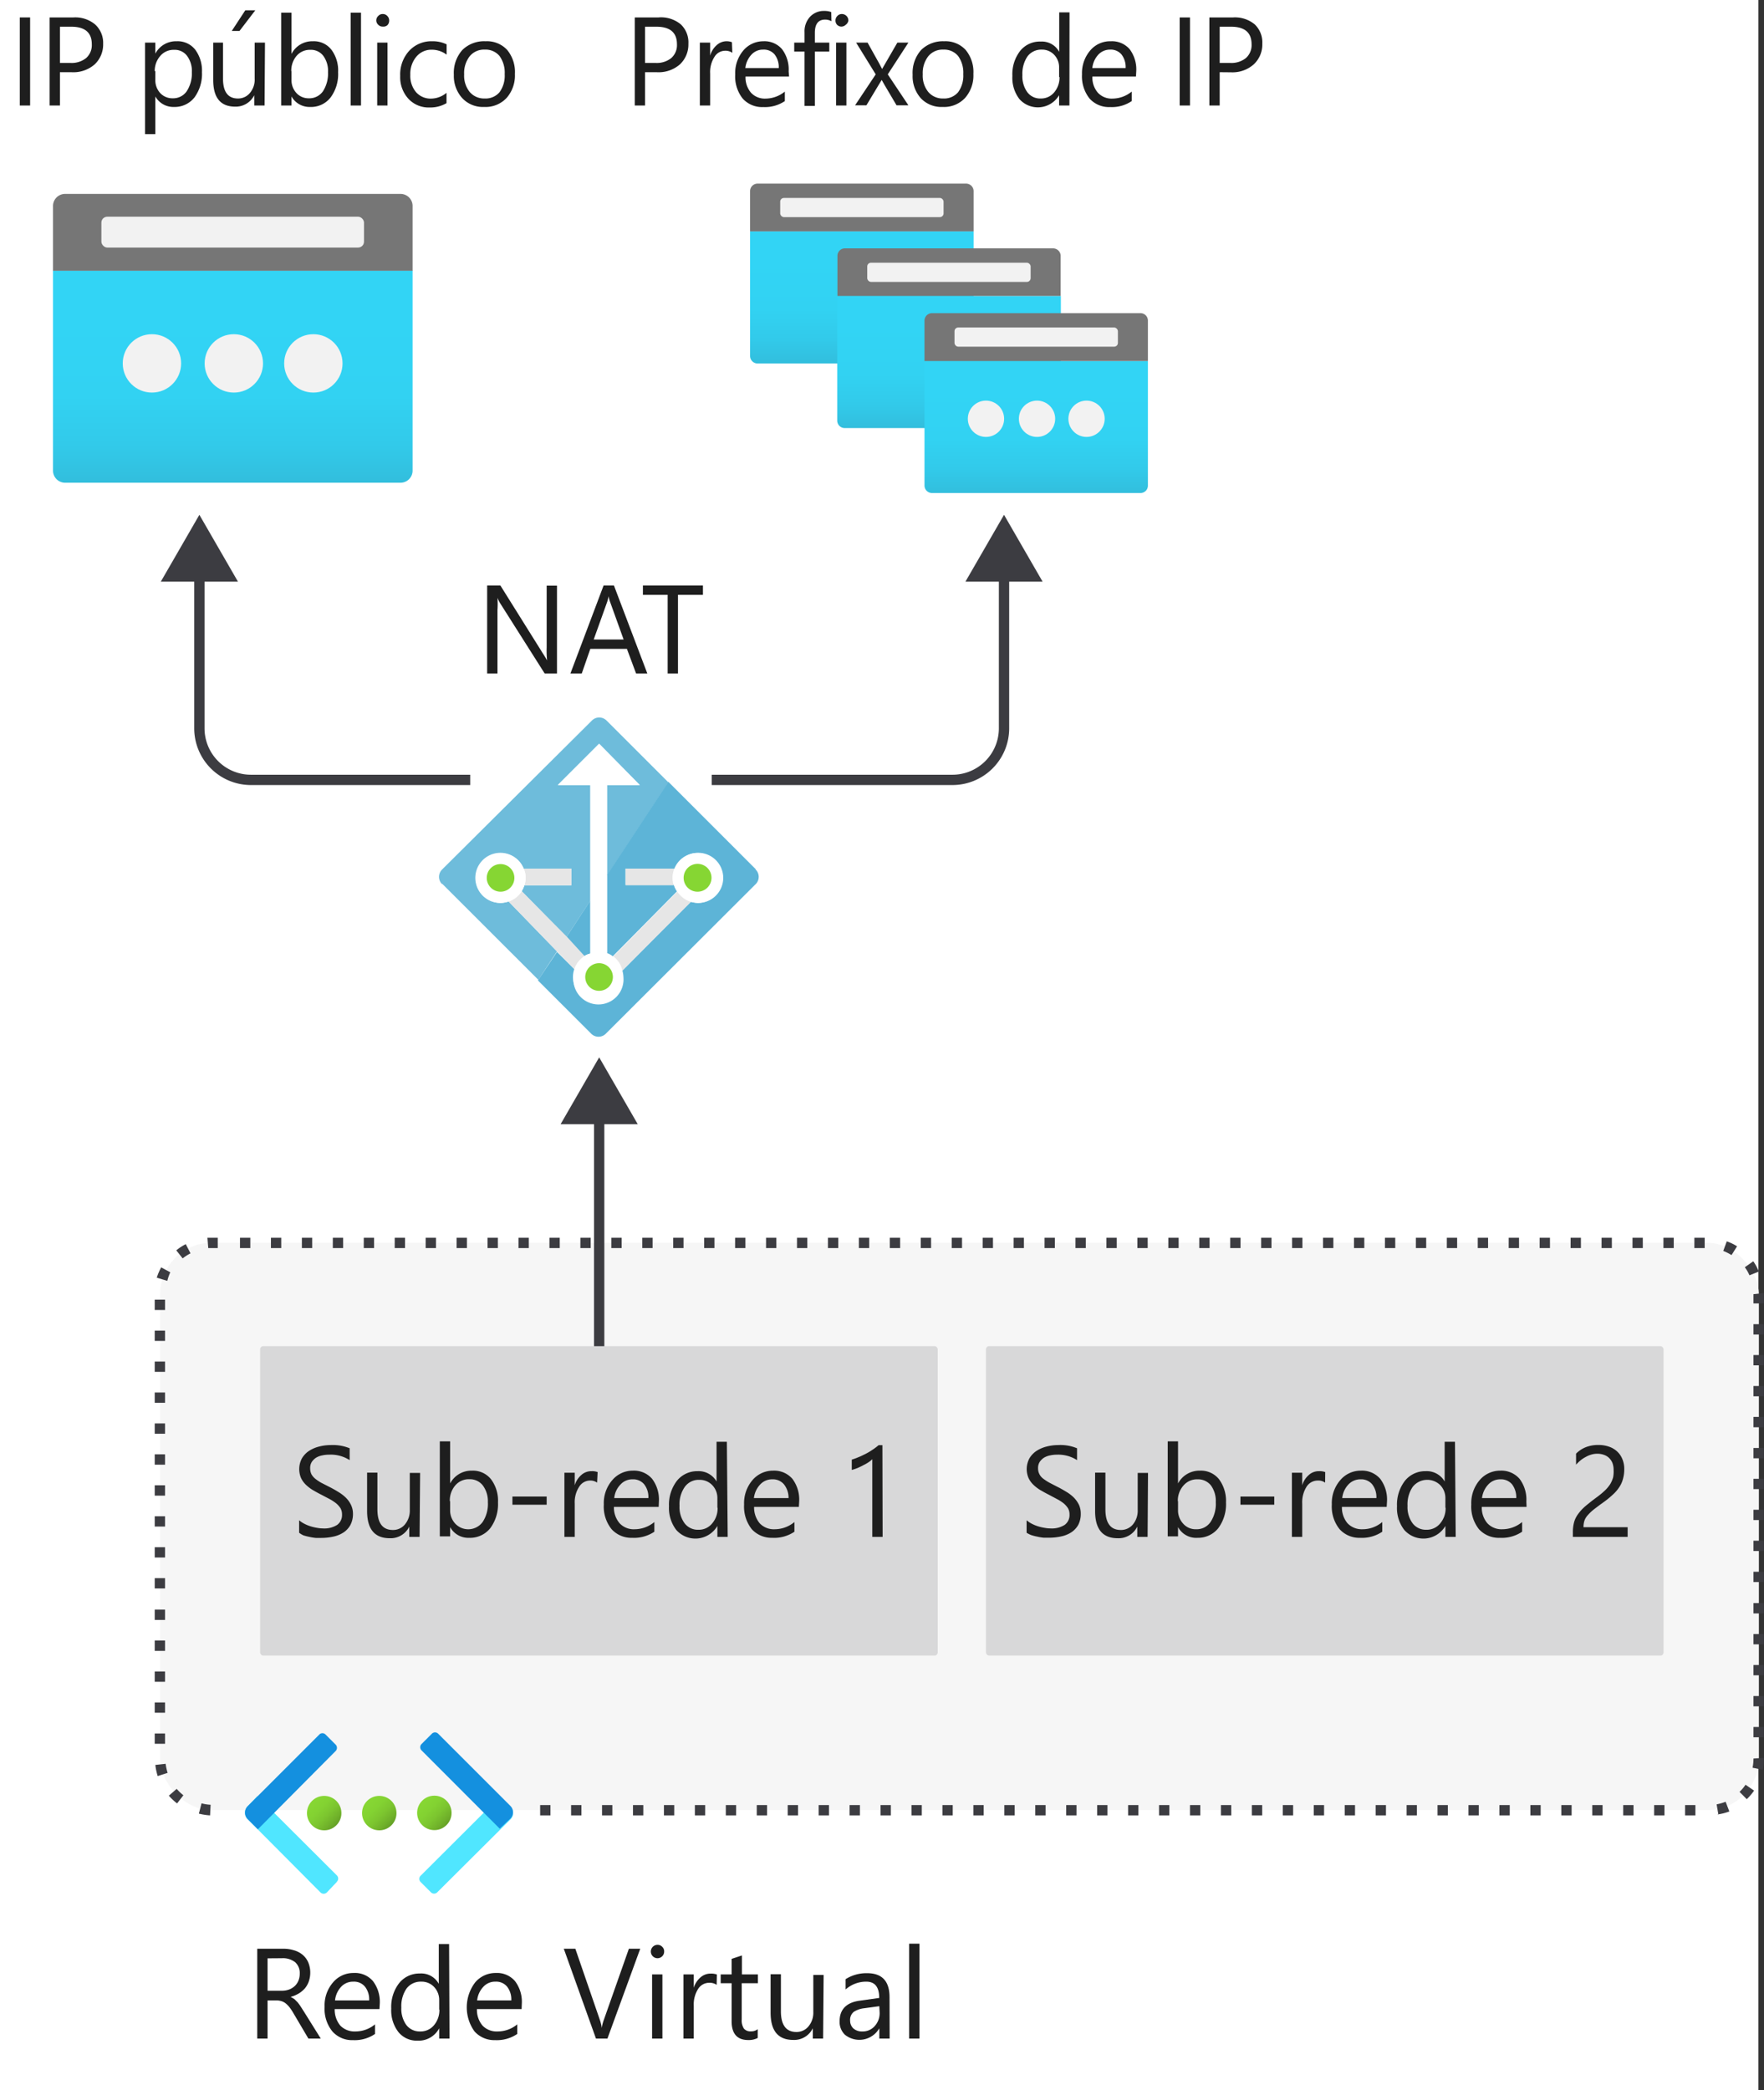 <svg xmlns="http://www.w3.org/2000/svg" xmlns:xlink="http://www.w3.org/1999/xlink" viewBox="0 0 171.02 202.65"><rect x="0" y="0" width="171.02" height="202.65" fill="#333333" stroke="none"/><defs><style>.cls-1{fill:#fff;}.cls-2,.cls-3,.cls-4{fill:#3c3c41;}.cls-2{opacity:0.05;}.cls-2,.cls-4{isolation:isolate;}.cls-4{opacity:0.2;}.cls-5{fill:url(#Degradado_sin_nombre);}.cls-6{fill:#767676;}.cls-7{fill:#f2f2f2;}.cls-8{fill:url(#Degradado_sin_nombre_2);}.cls-9{fill:url(#Degradado_sin_nombre_3);}.cls-10{fill:url(#Degradado_sin_nombre_4);}.cls-11{fill:none;stroke:#3c3c41;stroke-miterlimit:10;}.cls-12{fill:url(#Degradado_sin_nombre_5);}.cls-13{fill:url(#Degradado_sin_nombre_6);}.cls-14{fill:url(#Degradado_sin_nombre_7);}.cls-15{fill:#50e6ff;}.cls-16{fill:#1490df;}.cls-17{fill:#6ebcdb;}.cls-18{fill:#5db4d7;}.cls-19{fill:#e6e6e6;}.cls-20{fill:#86d633;}.cls-21{fill:#1e1e1e;}</style><linearGradient id="Degradado_sin_nombre" x1="83.55" y1="-2014.2" x2="83.55" y2="-2001.41" gradientTransform="matrix(1, 0, 0, -1, 0, -1978.98)" gradientUnits="userSpaceOnUse"><stop offset="0" stop-color="#32bedd"/><stop offset="0.18" stop-color="#32caea"/><stop offset="0.41" stop-color="#32d2f2"/><stop offset="0.78" stop-color="#32d4f5"/></linearGradient><linearGradient id="Degradado_sin_nombre_2" x1="92.01" y1="-2020.48" x2="92.01" y2="-2007.69" xlink:href="#Degradado_sin_nombre"/><linearGradient id="Degradado_sin_nombre_3" x1="100.46" y1="-2026.76" x2="100.46" y2="-2013.96" xlink:href="#Degradado_sin_nombre"/><linearGradient id="Degradado_sin_nombre_4" x1="22.57" y1="299.48" x2="22.57" y2="278.9" gradientTransform="translate(0 -252.68)" xlink:href="#Degradado_sin_nombre"/><linearGradient id="Degradado_sin_nombre_5" x1="38.26" y1="428.03" x2="40.63" y2="430.4" gradientTransform="translate(2.9 -253.22)" gradientUnits="userSpaceOnUse"><stop offset="0" stop-color="#86d633"/><stop offset="0.24" stop-color="#83d232"/><stop offset="0.5" stop-color="#7cc52f"/><stop offset="0.76" stop-color="#6fb02a"/><stop offset="1" stop-color="#5e9624"/></linearGradient><linearGradient id="Degradado_sin_nombre_6" x1="32.91" y1="428.03" x2="35.27" y2="430.4" xlink:href="#Degradado_sin_nombre_5"/><linearGradient id="Degradado_sin_nombre_7" x1="27.56" y1="428.03" x2="29.92" y2="430.4" xlink:href="#Degradado_sin_nombre_5"/></defs><title>OJ104903208</title><g id="Target"><g id="Shapes"><rect class="cls-1" width="170.48" height="202.65"/><rect class="cls-1" x="15.52" y="120.49" width="155" height="55" rx="5"/><rect class="cls-2" x="15.52" y="120.49" width="155" height="55" rx="5"/><path class="cls-3" d="M164.37,176h-1v-1h1Zm-3,0h-1v-1h1Zm-3,0h-1v-1h1Zm-3,0h-1v-1h1Zm-3,0h-1v-1h1Zm-3,0h-1v-1h1Zm-3,0h-1v-1h1Zm-3,0h-1v-1h1Zm-3,0h-1v-1h1Zm-3,0h-1v-1h1Zm-3,0h-1v-1h1Zm-3,0h-1v-1h1Zm-3,0h-1v-1h1Zm-3,0h-1v-1h1Zm-3,0h-1v-1h1Zm-3,0h-1v-1h1Zm-3,0h-1v-1h1Zm-3,0h-1v-1h1Zm-3,0h-1v-1h1Zm-3,0h-1v-1h1Zm-3,0h-1v-1h1Zm-3,0h-1v-1h1Zm-3,0h-1v-1h1Zm-3,0h-1v-1h1Zm-3,0h-1v-1h1Zm-3,0h-1v-1h1Zm-3,0h-1v-1h1Zm-3,0h-1v-1h1Zm-3,0h-1v-1h1Zm-3,0h-1v-1h1Zm-3,0h-1v-1h1Zm-3,0h-1v-1h1Zm-3,0h-1v-1h1Zm-3,0h-1v-1h1Zm-3,0h-1v-1h1Zm-3,0h-1v-1h1Zm-3,0h-1v-1h1Zm-3,0h-1v-1h1Zm-33,0a5.75,5.75,0,0,1-1.09-.17l.26-1a3.76,3.76,0,0,0,.88.14Zm146.23-.07-.17-1a5.11,5.11,0,0,0,.87-.25l.36.94a5.19,5.19,0,0,1-1.16.29ZM17.17,174.84a5.16,5.16,0,0,1-.8-.75l.76-.66a4.77,4.77,0,0,0,.65.62Zm152.18-.41-.7-.71a4.24,4.24,0,0,0,.58-.69l.83.57a5.65,5.65,0,0,1-.71.83ZM15.29,172.19a5.61,5.61,0,0,1-.23-1.08l1-.11a5.31,5.31,0,0,0,.19.88Zm155.62-.61-1-.2a4.41,4.41,0,0,0,.09-.89l1-.06v.06a5,5,0,0,1-.09,1.09ZM16,169.06H15v-1h1Zm155-.63h-1v-1h1ZM16,166.05H15v-1h1Zm155-.62h-1v-1h1ZM16,163.05H15v-1h1Zm155-.63h-1v-1h1ZM16,160.05H15v-1h1Zm155-.63h-1v-1h1ZM16,157.05H15v-1h1Zm155-.63h-1v-1h1ZM16,154H15v-1h1Zm155-.62h-1v-1h1ZM16,151H15v-1h1Zm155-.63h-1v-1h1ZM16,148H15v-1h1Zm155-.63h-1v-1h1ZM16,145H15v-1h1Zm155-.63h-1v-1h1ZM16,142H15v-1h1Zm155-.62h-1v-1h1ZM16,139H15v-1h1Zm155-.63h-1v-1h1ZM16,136H15v-1h1Zm155-.63h-1v-1h1ZM16,133H15v-1h1Zm155-.63h-1v-1h1ZM16,130H15v-1h1Zm155-.62h-1v-1h1ZM16,127H15v-1h1Zm155-.63h-1v-.9l1-.11Zm-154.8-2.2-1-.3a5.2,5.2,0,0,1,.43-1l.88.48a4.17,4.17,0,0,0-.29.84Zm153.41-.53a3.77,3.77,0,0,0-.45-.78l.82-.58a4.83,4.83,0,0,1,.54,1ZM17.71,122l-.62-.78a5.2,5.2,0,0,1,.92-.6l.46.89A4.69,4.69,0,0,0,17.71,122Zm150.16-.32a4.6,4.6,0,0,0-.8-.4l.34-.93a4.6,4.6,0,0,1,1,.48ZM20.19,121l-.08-1h1v1h-1Zm145.08,0h-1v-1h1Zm-3,0h-1v-1h1Zm-3,0h-1v-1h1Zm-3,0h-1v-1h1Zm-3,0h-1v-1h1Zm-3,0h-1v-1h1Zm-3,0h-1v-1h1Zm-3,0h-1v-1h1Zm-3,0h-1v-1h1Zm-3,0h-1v-1h1Zm-3,0h-1v-1h1Zm-3,0h-1v-1h1Zm-3,0h-1v-1h1Zm-3,0h-1v-1h1Zm-3,0h-1v-1h1Zm-3,0h-1v-1h1Zm-3,0h-1v-1h1Zm-3,0h-1v-1h1Zm-3,0h-1v-1h1Zm-3,0h-1v-1h1Zm-3,0h-1v-1h1Zm-3,0h-1v-1h1Zm-3,0h-1v-1h1Zm-3,0h-1v-1h1Zm-3,0h-1v-1h1Zm-3,0h-1v-1h1Zm-3,0h-1v-1h1Zm-3,0h-1v-1h1Zm-3,0h-1v-1h1Zm-3,0h-1v-1h1Zm-3,0h-1v-1h1Zm-3,0h-1v-1h1Zm-3,0h-1v-1h1Zm-3,0h-1v-1h1Zm-3,0h-1v-1h1Zm-3,0h-1v-1h1Zm-3,0h-1v-1h1Zm-3,0h-1v-1h1Zm-3,0h-1v-1h1Zm-3,0h-1v-1h1Zm-3,0h-1v-1h1Zm-3,0h-1v-1h1Zm-3,0h-1v-1h1Zm-3,0h-1v-1h1Zm-3,0h-1v-1h1Zm-3,0h-1v-1h1Zm-3,0h-1v-1h1Zm-3,0h-1v-1h1Z"/><rect class="cls-1" x="25.22" y="130.51" width="65.69" height="30" rx="0.3"/><rect class="cls-4" x="25.22" y="130.51" width="65.69" height="30" rx="0.3"/><rect class="cls-1" x="95.59" y="130.51" width="65.69" height="30" rx="0.3"/><rect class="cls-4" x="95.59" y="130.51" width="65.69" height="30" rx="0.3"/><path class="cls-5" d="M72.72,22.43H94.39V34.52a.73.73,0,0,1-.73.72H73.45a.73.73,0,0,1-.73-.72h0Z"/><path class="cls-6" d="M73.45,17.8H93.66a.73.73,0,0,1,.73.73h0v3.9H72.72v-3.9A.73.73,0,0,1,73.45,17.8Z"/><rect class="cls-7" x="75.64" y="19.19" width="15.84" height="1.86" rx="0.36"/><path class="cls-8" d="M81.17,28.69h21.68V40.77a.73.73,0,0,1-.73.73H81.89a.72.72,0,0,1-.72-.72h0Z"/><path class="cls-6" d="M81.89,24.08H102.1a.73.73,0,0,1,.73.73h0v3.88H81.19V24.81A.72.72,0,0,1,81.89,24.08Z"/><rect class="cls-7" x="84.08" y="25.47" width="15.84" height="1.86" rx="0.36"/><path class="cls-9" d="M89.63,35h21.66V47.07a.72.72,0,0,1-.71.73H90.36a.73.73,0,0,1-.73-.73h0Z"/><path class="cls-6" d="M90.36,30.36h20.21a.72.72,0,0,1,.72.72h0V35H89.63V31.1a.73.73,0,0,1,.72-.74Z"/><circle class="cls-7" cx="105.34" cy="40.6" r="1.76"/><circle class="cls-7" cx="100.54" cy="40.6" r="1.76"/><circle class="cls-7" cx="95.59" cy="40.6" r="1.76"/><rect class="cls-7" x="92.54" y="31.75" width="15.84" height="1.86" rx="0.36"/><path class="cls-10" d="M5.14,26.22H40V45.63a1.17,1.17,0,0,1-1.17,1.17H6.31a1.17,1.17,0,0,1-1.17-1.17Z"/><path class="cls-6" d="M6.31,18.8H38.79A1.17,1.17,0,0,1,40,19.93v6.32H5.14V20a1.17,1.17,0,0,1,1.14-1.2Z"/><circle class="cls-7" cx="30.38" cy="35.23" r="2.83"/><circle class="cls-7" cx="22.67" cy="35.23" r="2.83"/><circle class="cls-7" cx="14.73" cy="35.23" r="2.83"/><rect class="cls-7" x="9.83" y="21.01" width="25.46" height="2.99" rx="0.57"/><line class="cls-11" x1="58.09" y1="130.51" x2="58.09" y2="107.89"/><polygon class="cls-3" points="61.83 108.99 58.09 102.51 54.35 108.99 61.83 108.99"/><path class="cls-11" d="M45.59,75.61H24.33a5,5,0,0,1-5-5V55.29"/><polygon class="cls-3" points="23.07 56.39 19.33 49.91 15.59 56.39 23.07 56.39"/><path class="cls-11" d="M97.34,55.29V70.61a5,5,0,0,1-5,5H69"/><polygon class="cls-3" points="93.6 56.39 97.34 49.91 101.08 56.39 93.6 56.39"/><circle class="cls-12" cx="42.11" cy="175.76" r="1.67"/><circle class="cls-13" cx="36.77" cy="175.78" r="1.67"/><circle class="cls-14" cx="31.43" cy="175.78" r="1.67"/><path class="cls-15" d="M32.64,182.47l-.95,1a.44.44,0,0,1-.62,0h0L24,176.36a.87.87,0,0,1,0-1.23h0l.95-1h0l7.71,7.69a.43.43,0,0,1,0,.61h0Z"/><path class="cls-16" d="M31.54,168.14l1,1a.44.44,0,0,1,0,.62L25,177.35h0l-1-1a.89.89,0,0,1,0-1.23h0l7-7A.43.43,0,0,1,31.54,168.14Z"/><path class="cls-15" d="M48.49,174.16l1,1a.87.87,0,0,1,0,1.23h0l-7.1,7.07a.43.43,0,0,1-.61,0h0l-1-1a.43.43,0,0,1,0-.61h0Z"/><path class="cls-16" d="M49.45,176.34l-1,.95h0l-7.58-7.59a.44.44,0,0,1,0-.62h0l1-1a.43.43,0,0,1,.61,0h0l7,7a.87.87,0,0,1,0,1.23h0Z"/><g id="ad94e297-0e86-4eaf-aac0-d146ee9aea65"><path class="cls-17" d="M54,92.24,49.31,87.4a2.56,2.56,0,0,1-.78.14,2.43,2.43,0,1,1,2.24-3.33h4.62v1.62H50.84a2.94,2.94,0,0,1-.26.57l4.33,4.46,2.34-3.57V76.11H54.1l4-4,3.94,4H58.87v8.74l5.93-9-6-6a1,1,0,0,0-1.41,0s0,0,0,0h0L42.88,84.28a1,1,0,0,0-.05,1.41l.05,0h0l14.48,14.47L52.19,95Z"/><path class="cls-18" d="M57.25,92.45V87.28l-2.34,3.58,1.72,1.84A1.76,1.76,0,0,1,57.25,92.45Z"/><path class="cls-18" d="M73.28,84.28,64.8,75.8l-5.93,9v7.61a1.91,1.91,0,0,1,.54.3l6.22-6.29a2.53,2.53,0,0,1-.31-.64H60.65V84.21h4.73a2.42,2.42,0,1,1,2.24,3.33,3,3,0,0,1-.67-.11L60.34,94.1a2.59,2.59,0,0,1,.1.62,2.43,2.43,0,1,1-4.84.44,2.18,2.18,0,0,1,0-.25,2.29,2.29,0,0,1,.13-.9L54,92.29l-1.85,2.76,5.17,5.17a1,1,0,0,0,1.41,0l0,0L73.24,85.74a1,1,0,0,0,.05-1.41s0,0-.05,0Z"/><path class="cls-19" d="M65.38,84.21H60.65v1.62h4.67a2.22,2.22,0,0,1-.12-.72A2.3,2.3,0,0,1,65.38,84.21Z"/><path class="cls-19" d="M50.84,85.83h4.55V84.21H50.77a2.14,2.14,0,0,1,.19.9A2.22,2.22,0,0,1,50.84,85.83Z"/><path class="cls-19" d="M60.34,94.1,67,87.43a2.44,2.44,0,0,1-1.32-1l-6.22,6.29A2.31,2.31,0,0,1,60.34,94.1Z"/><path class="cls-19" d="M56.68,92.7,55,90.86,50.58,86.4a2.42,2.42,0,0,1-1.27,1L54,92.24,55.72,94A2.41,2.41,0,0,1,56.68,92.7Z"/><path class="cls-1" d="M62,76.11l-3.93-4-4,4h3.15V92.45a1.71,1.71,0,0,0-.57.25,2.41,2.41,0,1,0,3.62,2.71,2.68,2.68,0,0,0,.1-.69,2.59,2.59,0,0,0-.1-.62,2.32,2.32,0,0,0-.93-1.34,1.91,1.91,0,0,0-.54-.3V76.11Zm-3.93,20a1.34,1.34,0,1,1,1.34-1.34h0a1.33,1.33,0,0,1-1.33,1.29Z"/><path class="cls-1" d="M50.58,86.4a2.94,2.94,0,0,0,.26-.57,2.22,2.22,0,0,0,.12-.72,2.14,2.14,0,0,0-.19-.9,2.41,2.41,0,1,0-2.24,3.33,2.56,2.56,0,0,0,.78-.14A2.42,2.42,0,0,0,50.58,86.4Zm-2,0a1.35,1.35,0,1,1,1.35-1.35h0a1.34,1.34,0,0,1-1.28,1.4h-.07Z"/><path class="cls-1" d="M67,87.43a3,3,0,0,0,.67.11,2.43,2.43,0,1,0-2.24-3.33,2.3,2.3,0,0,0-.18.9,2.22,2.22,0,0,0,.12.72,2.53,2.53,0,0,0,.31.64A2.46,2.46,0,0,0,67,87.43Zm.67-3.65a1.33,1.33,0,1,1-.33,0h0a1,1,0,0,1,.25,0Z"/><path class="cls-20" d="M58.08,93.38a1.34,1.34,0,1,0,1.34,1.34h0A1.34,1.34,0,0,0,58.08,93.38Z"/><circle class="cls-20" cx="48.53" cy="85.11" r="1.34"/><path class="cls-20" d="M67.62,86.45a1.35,1.35,0,1,0-1.34-1.36v0h0A1.34,1.34,0,0,0,67.62,86.45Z"/></g></g></g><g id="Text"><path class="cls-21" d="M29,148.6v-1.21a2.62,2.62,0,0,0,.49.33,4,4,0,0,0,.6.25,4.8,4.8,0,0,0,.63.15,3.28,3.28,0,0,0,.59.06,2.31,2.31,0,0,0,1.39-.35,1.18,1.18,0,0,0,.46-1,1.2,1.2,0,0,0-.15-.61,2.12,2.12,0,0,0-.43-.48,4.58,4.58,0,0,0-.63-.41l-.8-.42c-.3-.15-.58-.31-.84-.46a3.72,3.72,0,0,1-.68-.53,2.18,2.18,0,0,1-.45-.64,2.21,2.21,0,0,1,.09-1.89,2.23,2.23,0,0,1,.68-.72,3.23,3.23,0,0,1,1-.43,4.4,4.4,0,0,1,1.09-.14,4.28,4.28,0,0,1,1.86.31v1.15a3.38,3.38,0,0,0-2-.53,3,3,0,0,0-.66.07,1.81,1.81,0,0,0-.59.22,1.49,1.49,0,0,0-.42.41,1.09,1.09,0,0,0-.16.61,1.34,1.34,0,0,0,.12.58,1.52,1.52,0,0,0,.37.44,4.16,4.16,0,0,0,.58.39l.8.41c.3.15.6.32.87.49a3.81,3.81,0,0,1,.73.56,2.49,2.49,0,0,1,.49.69,2,2,0,0,1,.19.86,2.28,2.28,0,0,1-.25,1.09,2.07,2.07,0,0,1-.68.73,2.92,2.92,0,0,1-1,.4,5.5,5.5,0,0,1-1.16.12l-.51,0A4.55,4.55,0,0,1,30,149a5.08,5.08,0,0,1-.59-.15A2.41,2.41,0,0,1,29,148.6Z"/><path class="cls-21" d="M40.68,149h-1v-1h0a2,2,0,0,1-1.89,1.13c-1.47,0-2.2-.88-2.2-2.64v-3.72h1v3.56c0,1.31.49,2,1.49,2a1.48,1.48,0,0,0,1.18-.54,2.09,2.09,0,0,0,.47-1.41v-3.58h1Z"/><path class="cls-21" d="M43.64,148.05h0v.9h-1v-9.21h1v4.08h0a2.33,2.33,0,0,1,2.12-1.24,2.24,2.24,0,0,1,1.85.84,3.46,3.46,0,0,1,.67,2.24,3.9,3.9,0,0,1-.75,2.5,2.5,2.5,0,0,1-2.05.93A2,2,0,0,1,43.64,148.05Zm0-2.51v.87a1.88,1.88,0,0,0,.5,1.31,1.73,1.73,0,0,0,2.65-.16,3.17,3.17,0,0,0,.51-1.92A2.57,2.57,0,0,0,46.8,144a1.59,1.59,0,0,0-1.29-.59,1.72,1.72,0,0,0-1.38.61A2.25,2.25,0,0,0,43.61,145.54Z"/><path class="cls-21" d="M53,145.88H49.68v-.79H53Z"/><path class="cls-21" d="M57.89,143.74a1.14,1.14,0,0,0-.74-.2,1.25,1.25,0,0,0-1,.6,2.75,2.75,0,0,0-.43,1.64V149h-1v-6.22h1V144h0a2.11,2.11,0,0,1,.64-1,1.44,1.44,0,0,1,1-.37,1.46,1.46,0,0,1,.58.09Z"/><path class="cls-21" d="M63.86,146.09H59.52a2.33,2.33,0,0,0,.56,1.6,1.87,1.87,0,0,0,1.45.57,3,3,0,0,0,1.91-.7v.94a3.53,3.53,0,0,1-2.15.59,2.58,2.58,0,0,1-2-.84,3.49,3.49,0,0,1-.75-2.39,3.39,3.39,0,0,1,.82-2.36,2.59,2.59,0,0,1,2-.92,2.31,2.31,0,0,1,1.86.79,3.34,3.34,0,0,1,.66,2.2Zm-1-.85a2,2,0,0,0-.41-1.34,1.38,1.38,0,0,0-1.12-.48,1.55,1.55,0,0,0-1.18.51,2.19,2.19,0,0,0-.6,1.31Z"/><path class="cls-21" d="M70.55,149h-1v-1.06h0a2.47,2.47,0,0,1-4,.37,3.49,3.49,0,0,1-.69-2.28,3.78,3.78,0,0,1,.77-2.47,2.51,2.51,0,0,1,2-.93,2,2,0,0,1,1.84,1h0v-3.85h1Zm-1-2.81v-.92a1.8,1.8,0,0,0-.49-1.28,1.68,1.68,0,0,0-1.25-.52,1.66,1.66,0,0,0-1.41.67,2.93,2.93,0,0,0-.52,1.85,2.64,2.64,0,0,0,.49,1.69,1.61,1.61,0,0,0,1.33.63,1.66,1.66,0,0,0,1.34-.61A2.24,2.24,0,0,0,69.57,146.14Z"/><path class="cls-21" d="M77.45,146.09H73.11a2.37,2.37,0,0,0,.55,1.6,1.88,1.88,0,0,0,1.45.57,3,3,0,0,0,1.91-.7v.94a3.5,3.5,0,0,1-2.14.59,2.6,2.6,0,0,1-2-.84,3.54,3.54,0,0,1-.74-2.39,3.43,3.43,0,0,1,.81-2.36,2.6,2.6,0,0,1,2-.92,2.33,2.33,0,0,1,1.87.79,3.34,3.34,0,0,1,.66,2.2Zm-1-.85A2.08,2.08,0,0,0,76,143.9a1.4,1.4,0,0,0-1.13-.48,1.57,1.57,0,0,0-1.18.51,2.32,2.32,0,0,0-.6,1.31Z"/><path class="cls-21" d="M85.57,149h-1v-7.53a2.67,2.67,0,0,1-.33.27,3.88,3.88,0,0,1-.5.29c-.18.1-.37.19-.57.28a5.14,5.14,0,0,1-.59.2v-1a6.43,6.43,0,0,0,.68-.25c.25-.1.48-.22.72-.34s.45-.26.66-.4a5.4,5.4,0,0,0,.54-.41h.37Z"/><path class="cls-21" d="M31.1,197.64H29.9l-1.44-2.44a5.32,5.32,0,0,0-.38-.58,2.36,2.36,0,0,0-.38-.39,1.21,1.21,0,0,0-.42-.22,1.61,1.61,0,0,0-.51-.07h-.83v3.7h-1v-8.71H27.5a3.39,3.39,0,0,1,1,.15,2.26,2.26,0,0,1,.83.43,2,2,0,0,1,.55.73,2.62,2.62,0,0,1,.06,1.85,2.16,2.16,0,0,1-.38.68,2.66,2.66,0,0,1-.6.5,3.13,3.13,0,0,1-.79.33v0a2.71,2.71,0,0,1,.38.22l.3.3a4.17,4.17,0,0,1,.28.38l.32.5Zm-5.16-7.78V193h1.37a2,2,0,0,0,.7-.11,1.68,1.68,0,0,0,.55-.33,1.45,1.45,0,0,0,.37-.53,1.75,1.75,0,0,0,.13-.7,1.39,1.39,0,0,0-.44-1.09,1.92,1.92,0,0,0-1.3-.39Z"/><path class="cls-21" d="M36.79,194.78H32.45a2.4,2.4,0,0,0,.55,1.61,1.94,1.94,0,0,0,1.46.56,3,3,0,0,0,1.9-.69v.93a3.5,3.5,0,0,1-2.14.6,2.54,2.54,0,0,1-2-.85,3.47,3.47,0,0,1-.75-2.38,3.4,3.4,0,0,1,.82-2.37,2.57,2.57,0,0,1,2-.91,2.29,2.29,0,0,1,1.87.79,3.31,3.31,0,0,1,.66,2.19Zm-1-.84a2,2,0,0,0-.41-1.34,1.38,1.38,0,0,0-1.12-.48,1.58,1.58,0,0,0-1.19.5,2.3,2.3,0,0,0-.59,1.32Z"/><path class="cls-21" d="M43.58,197.64h-1v-1h0a2.25,2.25,0,0,1-2.11,1.2,2.28,2.28,0,0,1-1.85-.84,3.44,3.44,0,0,1-.69-2.27,3.76,3.76,0,0,1,.77-2.47,2.51,2.51,0,0,1,2-.93,1.94,1.94,0,0,1,1.84,1h0v-3.85h1Zm-1-2.81v-.92a1.82,1.82,0,0,0-.49-1.27,1.65,1.65,0,0,0-1.25-.52,1.71,1.71,0,0,0-1.42.66,3,3,0,0,0-.51,1.85,2.67,2.67,0,0,0,.49,1.7,1.63,1.63,0,0,0,1.33.62,1.69,1.69,0,0,0,1.34-.6A2.27,2.27,0,0,0,42.6,194.83Z"/><path class="cls-21" d="M50.57,194.78H46.24a2.35,2.35,0,0,0,.55,1.61,1.9,1.9,0,0,0,1.45.56,3,3,0,0,0,1.91-.69v.93a3.54,3.54,0,0,1-2.15.6,2.57,2.57,0,0,1-2-.85,4,4,0,0,1,.07-4.75,2.58,2.58,0,0,1,2-.91,2.28,2.28,0,0,1,1.86.79,3.31,3.31,0,0,1,.66,2.19Zm-1-.84a2,2,0,0,0-.41-1.34,1.38,1.38,0,0,0-1.12-.48,1.54,1.54,0,0,0-1.18.5,2.25,2.25,0,0,0-.6,1.32Z"/><path class="cls-21" d="M62.07,188.93l-3.18,8.71H57.78l-3.12-8.71h1.12l2.38,6.91a3.8,3.8,0,0,1,.18.77h0a3.74,3.74,0,0,1,.2-.78l2.43-6.9Z"/><path class="cls-21" d="M63.74,189.85a.65.65,0,0,1-.45-.19.65.65,0,0,1,.45-1.11.6.6,0,0,1,.46.19.59.59,0,0,1,.19.46.62.62,0,0,1-.19.46A.64.64,0,0,1,63.74,189.85Zm.48,7.79h-1v-6.22h1Z"/><path class="cls-21" d="M69.48,192.43a1.21,1.21,0,0,0-.74-.2,1.27,1.27,0,0,0-1.06.6,2.82,2.82,0,0,0-.42,1.64v3.17h-1v-6.22h1v1.29h0a2.2,2.2,0,0,1,.65-1,1.46,1.46,0,0,1,1-.37,1.52,1.52,0,0,1,.59.09Z"/><path class="cls-21" d="M73.46,197.58a1.87,1.87,0,0,1-.92.2c-1.07,0-1.61-.61-1.61-1.83v-3.68H69.87v-.85h1.06v-1.51l1-.33v1.84h1.55v.85H71.91v3.51a1.45,1.45,0,0,0,.21.89.83.83,0,0,0,.7.27,1,1,0,0,0,.64-.21Z"/><path class="cls-21" d="M79.8,197.64h-1v-1h0a2,2,0,0,1-1.89,1.13c-1.47,0-2.2-.88-2.2-2.65v-3.72h1V195c0,1.31.5,2,1.49,2a1.48,1.48,0,0,0,1.18-.54,2.06,2.06,0,0,0,.47-1.4v-3.59h1Z"/><path class="cls-21" d="M86.25,197.64h-1v-1h0a2.23,2.23,0,0,1-3.33.63,1.72,1.72,0,0,1-.52-1.31c0-1.16.68-1.84,2-2l1.84-.26c0-1.06-.42-1.58-1.26-1.58a3,3,0,0,0-2,.76v-1a3.78,3.78,0,0,1,2.09-.58c1.44,0,2.17.77,2.17,2.32Zm-1-3.14-1.48.2a2.33,2.33,0,0,0-1,.35,1,1,0,0,0-.35.87,1,1,0,0,0,.32.74,1.24,1.24,0,0,0,.86.29,1.54,1.54,0,0,0,1.2-.52,1.84,1.84,0,0,0,.48-1.31Z"/><path class="cls-21" d="M89.14,197.64h-1v-9.2h1Z"/><path class="cls-21" d="M54,65.3H52.81L48.5,58.5a3,3,0,0,1-.27-.54h0a8.87,8.87,0,0,1,0,1.17V65.3h-1V56.76h1.28l4.19,6.7c.18.28.29.47.34.57h0A9.26,9.26,0,0,1,53,62.78v-6h1Z"/><path class="cls-21" d="M62.76,65.3H61.67l-.89-2.39H57.23L56.4,65.3H55.3l3.22-8.54h1ZM60.46,62l-1.31-3.64A2.71,2.71,0,0,1,59,57.8h0a3.38,3.38,0,0,1-.14.57L57.56,62Z"/><path class="cls-21" d="M68.15,57.67H65.73V65.3h-1V57.67H62.33v-.91h5.82Z"/><path class="cls-21" d="M2.92,10.23h-1V1.69h1Z"/><path class="cls-21" d="M5.81,7v3.23h-1V1.69H7.13a3,3,0,0,1,2.08.67A2.4,2.4,0,0,1,10,4.24a2.65,2.65,0,0,1-.82,2A3.14,3.14,0,0,1,6.91,7Zm0-4.41V6.1h1a2.23,2.23,0,0,0,1.55-.48,1.67,1.67,0,0,0,.54-1.33c0-1.13-.66-1.7-2-1.7Z"/><path class="cls-21" d="M15.06,9.35h0V13h-1V4.13h1V5.2h0A2.25,2.25,0,0,1,17.12,4a2.16,2.16,0,0,1,1.81.82A3.42,3.42,0,0,1,19.58,7a3.86,3.86,0,0,1-.73,2.45,2.44,2.44,0,0,1-2,.92A2,2,0,0,1,15.06,9.35Zm0-2.46v.85A1.83,1.83,0,0,0,15.51,9a1.61,1.61,0,0,0,1.23.53,1.59,1.59,0,0,0,1.36-.68A3.15,3.15,0,0,0,18.6,7a2.45,2.45,0,0,0-.47-1.59,1.49,1.49,0,0,0-1.25-.58,1.7,1.7,0,0,0-1.34.59A2.21,2.21,0,0,0,15,6.89Z"/><path class="cls-21" d="M25.65,10.23h-1v-1h0a2,2,0,0,1-1.84,1.11c-1.43,0-2.14-.86-2.14-2.6V4.13h.95V7.62c0,1.29.49,1.93,1.45,1.93A1.48,1.48,0,0,0,24.24,9a2,2,0,0,0,.45-1.38V4.13h1ZM24.75,1,23.22,3h-.75l1.31-2Z"/><path class="cls-21" d="M28.26,9.35h0v.88h-1v-9h1v4h0A2.25,2.25,0,0,1,30.33,4a2.15,2.15,0,0,1,1.8.82A3.36,3.36,0,0,1,32.78,7a3.8,3.8,0,0,1-.73,2.45,2.4,2.4,0,0,1-2,.92A2,2,0,0,1,28.26,9.35Zm0-2.46v.85A1.83,1.83,0,0,0,28.72,9a1.59,1.59,0,0,0,1.22.53,1.61,1.61,0,0,0,1.37-.68A3.15,3.15,0,0,0,31.8,7a2.45,2.45,0,0,0-.46-1.59,1.5,1.5,0,0,0-1.25-.58,1.69,1.69,0,0,0-1.34.59A2.21,2.21,0,0,0,28.24,6.89Z"/><path class="cls-21" d="M35,10.23H34v-9h1Z"/><path class="cls-21" d="M37.1,2.58a.58.58,0,0,1-.43-.18A.58.58,0,0,1,36.48,2a.58.58,0,0,1,.19-.45.56.56,0,0,1,.43-.19.58.58,0,0,1,.45.19.61.61,0,0,1,.18.45.63.63,0,0,1-.18.45A.61.61,0,0,1,37.1,2.58Zm.47,7.65h-1V4.13h1Z"/><path class="cls-21" d="M43.29,10a3.08,3.08,0,0,1-1.64.42,2.66,2.66,0,0,1-2.06-.85,3.08,3.08,0,0,1-.79-2.2,3.4,3.4,0,0,1,.85-2.42A2.92,2.92,0,0,1,41.91,4a3.06,3.06,0,0,1,1.39.3v1a2.38,2.38,0,0,0-1.42-.48,1.9,1.9,0,0,0-1.51.67,2.58,2.58,0,0,0-.59,1.76,2.44,2.44,0,0,0,.56,1.69,1.88,1.88,0,0,0,1.48.62A2.39,2.39,0,0,0,43.29,9Z"/><path class="cls-21" d="M46.94,10.37a2.74,2.74,0,0,1-2.12-.85A3.2,3.2,0,0,1,44,7.25a3.34,3.34,0,0,1,.82-2.4A3,3,0,0,1,47.08,4a2.66,2.66,0,0,1,2.09.84,3.36,3.36,0,0,1,.75,2.33,3.29,3.29,0,0,1-.81,2.33A2.79,2.79,0,0,1,46.94,10.37ZM47,4.81a1.79,1.79,0,0,0-1.46.64A2.65,2.65,0,0,0,45,7.21a2.51,2.51,0,0,0,.54,1.71A1.84,1.84,0,0,0,47,9.55a1.77,1.77,0,0,0,1.43-.61,2.72,2.72,0,0,0,.5-1.75,2.75,2.75,0,0,0-.5-1.76A1.75,1.75,0,0,0,47,4.81Z"/><path class="cls-21" d="M62.54,7v3.23h-1V1.69h2.3A3,3,0,0,1,66,2.36a2.4,2.4,0,0,1,.74,1.88,2.65,2.65,0,0,1-.82,2A3.14,3.14,0,0,1,63.65,7Zm0-4.41V6.1h1a2.23,2.23,0,0,0,1.55-.48,1.67,1.67,0,0,0,.54-1.33c0-1.13-.66-1.7-2-1.7Z"/><path class="cls-21" d="M71,5.12a1.18,1.18,0,0,0-.73-.2,1.21,1.21,0,0,0-1,.59,2.72,2.72,0,0,0-.42,1.61v3.11h-1V4.13h1V5.39h0a2.1,2.1,0,0,1,.62-1A1.42,1.42,0,0,1,70.38,4a1.5,1.5,0,0,1,.58.09Z"/><path class="cls-21" d="M76.5,7.42H72.28A2.27,2.27,0,0,0,72.82,9a1.82,1.82,0,0,0,1.41.56,3,3,0,0,0,1.86-.68v.92a3.43,3.43,0,0,1-2.09.58,2.52,2.52,0,0,1-2-.83,3.45,3.45,0,0,1-.72-2.34,3.37,3.37,0,0,1,.79-2.32A2.53,2.53,0,0,1,74,4a2.24,2.24,0,0,1,1.82.77,3.26,3.26,0,0,1,.64,2.15Zm-1-.82a2,2,0,0,0-.4-1.32A1.36,1.36,0,0,0,74,4.81a1.51,1.51,0,0,0-1.15.49,2.28,2.28,0,0,0-.59,1.3Z"/><path class="cls-21" d="M80.61,2.06A1.24,1.24,0,0,0,80,1.9c-.67,0-1,.43-1,1.29v.94h1.4V5H79v5.27H78V5H77V4.13h1v-1a2.07,2.07,0,0,1,.54-1.51,1.81,1.81,0,0,1,1.35-.56,1.86,1.86,0,0,1,.7.11Z"/><path class="cls-21" d="M81.59,2.58a.6.6,0,0,1-.44-.18A.61.61,0,0,1,81,2a.61.61,0,0,1,.18-.45.58.58,0,0,1,.44-.19.63.63,0,0,1,.63.64A.63.63,0,0,1,82,2.4.64.64,0,0,1,81.59,2.58Zm.47,7.65h-1V4.13h1Z"/><path class="cls-21" d="M88.07,4.13l-2,3.08,2,3H86.92l-1.18-2-.26-.46h0l-.28.46-1.2,2h-1.1l2-3L83,4.13h1.11l1.16,2.08.25.48h0L87,4.13Z"/><path class="cls-21" d="M91.39,10.37a2.74,2.74,0,0,1-2.12-.85,3.2,3.2,0,0,1-.79-2.27,3.34,3.34,0,0,1,.82-2.4A3,3,0,0,1,91.53,4a2.66,2.66,0,0,1,2.09.84,3.36,3.36,0,0,1,.75,2.33,3.29,3.29,0,0,1-.81,2.33A2.79,2.79,0,0,1,91.39,10.37Zm.07-5.56A1.79,1.79,0,0,0,90,5.45a2.65,2.65,0,0,0-.54,1.76A2.51,2.51,0,0,0,90,8.92a1.84,1.84,0,0,0,1.46.63,1.77,1.77,0,0,0,1.43-.61,2.72,2.72,0,0,0,.5-1.75,2.75,2.75,0,0,0-.5-1.76A1.75,1.75,0,0,0,91.46,4.81Z"/><path class="cls-21" d="M103.68,10.23h-1v-1h0a2.39,2.39,0,0,1-3.86.36,3.39,3.39,0,0,1-.67-2.23,3.69,3.69,0,0,1,.75-2.42,2.44,2.44,0,0,1,2-.91,1.9,1.9,0,0,1,1.79,1h0V1.2h1Zm-1-2.76v-.9a1.75,1.75,0,0,0-.47-1.25A1.61,1.61,0,0,0,101,4.81a1.67,1.67,0,0,0-1.38.65,3,3,0,0,0-.5,1.81,2.63,2.63,0,0,0,.48,1.67,1.55,1.55,0,0,0,1.3.61,1.65,1.65,0,0,0,1.3-.59A2.23,2.23,0,0,0,102.72,7.47Z"/><path class="cls-21" d="M110.13,7.42h-4.22A2.22,2.22,0,0,0,106.45,9a1.82,1.82,0,0,0,1.41.56,3,3,0,0,0,1.86-.68v.92a3.43,3.43,0,0,1-2.09.58,2.52,2.52,0,0,1-2-.83,3.45,3.45,0,0,1-.73-2.34,3.37,3.37,0,0,1,.8-2.32,2.52,2.52,0,0,1,2-.89,2.26,2.26,0,0,1,1.82.77,3.26,3.26,0,0,1,.64,2.15Zm-1-.82a2,2,0,0,0-.4-1.32,1.36,1.36,0,0,0-1.1-.47,1.54,1.54,0,0,0-1.15.49,2.27,2.27,0,0,0-.58,1.3Z"/><path class="cls-21" d="M115.37,10.23h-1V1.69h1Z"/><path class="cls-21" d="M118.25,7v3.23h-1V1.69h2.3a3,3,0,0,1,2.09.67,2.4,2.4,0,0,1,.74,1.88,2.62,2.62,0,0,1-.83,2,3.1,3.1,0,0,1-2.21.77Zm0-4.41V6.1h1a2.23,2.23,0,0,0,1.55-.48,1.67,1.67,0,0,0,.54-1.33c0-1.13-.66-1.7-2-1.7Z"/><path class="cls-21" d="M99.53,148.6v-1.21a2.62,2.62,0,0,0,.49.33,4,4,0,0,0,.6.25,4.8,4.8,0,0,0,.63.15,3.19,3.19,0,0,0,.59.06,2.31,2.31,0,0,0,1.39-.35,1.18,1.18,0,0,0,.46-1,1.2,1.2,0,0,0-.15-.61,2.12,2.12,0,0,0-.43-.48,4.17,4.17,0,0,0-.64-.41l-.79-.42c-.3-.15-.58-.31-.84-.46a3.72,3.72,0,0,1-.68-.53,2.18,2.18,0,0,1-.45-.64,2.21,2.21,0,0,1,.09-1.89,2.23,2.23,0,0,1,.68-.72,3.23,3.23,0,0,1,1-.43,4.4,4.4,0,0,1,1.09-.14,4.19,4.19,0,0,1,1.85.31v1.15a3.35,3.35,0,0,0-1.95-.53,3,3,0,0,0-.66.07,1.81,1.81,0,0,0-.59.22,1.49,1.49,0,0,0-.42.41,1.09,1.09,0,0,0-.16.61,1.22,1.22,0,0,0,.48,1,5,5,0,0,0,.59.39l.79.41c.31.15.6.32.88.49a3.81,3.81,0,0,1,.73.56,2.72,2.72,0,0,1,.49.69,2,2,0,0,1,.18.86,2.28,2.28,0,0,1-.24,1.09,2.07,2.07,0,0,1-.68.73,2.92,2.92,0,0,1-1,.4,5.52,5.52,0,0,1-1.17.12l-.5,0a4.55,4.55,0,0,1-.61-.1,4.61,4.61,0,0,1-.59-.15A2.41,2.41,0,0,1,99.53,148.6Z"/><path class="cls-21" d="M111.26,149h-1v-1h0a2,2,0,0,1-1.9,1.13q-2.19,0-2.19-2.64v-3.72h1v3.56c0,1.31.49,2,1.48,2a1.5,1.5,0,0,0,1.19-.54,2.08,2.08,0,0,0,.46-1.41v-3.58h1Z"/><path class="cls-21" d="M114.21,148.05h0v.9h-1v-9.21h1v4.08h0a2.35,2.35,0,0,1,2.13-1.24,2.24,2.24,0,0,1,1.85.84,3.52,3.52,0,0,1,.67,2.24,3.9,3.9,0,0,1-.75,2.5,2.5,2.5,0,0,1-2,.93A2,2,0,0,1,114.21,148.05Zm0-2.51v.87a1.88,1.88,0,0,0,.5,1.31,1.6,1.6,0,0,0,1.25.54,1.62,1.62,0,0,0,1.4-.7,3.17,3.17,0,0,0,.51-1.92,2.57,2.57,0,0,0-.47-1.63,1.59,1.59,0,0,0-1.29-.59,1.72,1.72,0,0,0-1.38.61A2.2,2.2,0,0,0,114.19,145.54Z"/><path class="cls-21" d="M123.54,145.88h-3.28v-.79h3.28Z"/><path class="cls-21" d="M128.47,143.74a1.14,1.14,0,0,0-.74-.2,1.27,1.27,0,0,0-1.06.6,2.82,2.82,0,0,0-.42,1.64V149h-1v-6.22h1V144h0a2.11,2.11,0,0,1,.64-1,1.43,1.43,0,0,1,1-.37,1.49,1.49,0,0,1,.59.09Z"/><path class="cls-21" d="M134.44,146.09H130.1a2.37,2.37,0,0,0,.55,1.6,1.91,1.91,0,0,0,1.46.57,2.94,2.94,0,0,0,1.9-.7v.94a3.5,3.5,0,0,1-2.14.59,2.57,2.57,0,0,1-2-.84,3.49,3.49,0,0,1-.75-2.39,3.39,3.39,0,0,1,.82-2.36,2.58,2.58,0,0,1,2-.92,2.32,2.32,0,0,1,1.87.79,3.34,3.34,0,0,1,.66,2.2Zm-1-.85a2,2,0,0,0-.41-1.34,1.38,1.38,0,0,0-1.12-.48,1.59,1.59,0,0,0-1.19.51,2.24,2.24,0,0,0-.59,1.31Z"/><path class="cls-21" d="M141.13,149h-1v-1.06h0a2.47,2.47,0,0,1-4,.37,3.49,3.49,0,0,1-.69-2.28,3.78,3.78,0,0,1,.77-2.47,2.51,2.51,0,0,1,2-.93,2,2,0,0,1,1.85,1h0v-3.85h1Zm-1-2.81v-.92a1.8,1.8,0,0,0-.49-1.28,1.8,1.8,0,0,0-2.67.15,3,3,0,0,0-.51,1.85,2.64,2.64,0,0,0,.49,1.69,1.61,1.61,0,0,0,1.33.63,1.67,1.67,0,0,0,1.34-.61A2.24,2.24,0,0,0,140.15,146.14Z"/><path class="cls-21" d="M148,146.09h-4.34a2.32,2.32,0,0,0,.55,1.6,1.88,1.88,0,0,0,1.45.57,3,3,0,0,0,1.91-.7v.94a3.5,3.5,0,0,1-2.14.59,2.6,2.6,0,0,1-2.05-.84,3.54,3.54,0,0,1-.74-2.39,3.43,3.43,0,0,1,.81-2.36,2.6,2.6,0,0,1,2-.92,2.33,2.33,0,0,1,1.87.79,3.34,3.34,0,0,1,.66,2.2Zm-1-.85a2.08,2.08,0,0,0-.41-1.34,1.4,1.4,0,0,0-1.13-.48,1.57,1.57,0,0,0-1.18.51,2.32,2.32,0,0,0-.6,1.31Z"/><path class="cls-21" d="M156.44,142.52a1.9,1.9,0,0,0-.12-.7,1.44,1.44,0,0,0-.34-.49,1.32,1.32,0,0,0-.5-.29,1.79,1.79,0,0,0-.62-.1,1.83,1.83,0,0,0-.57.08,2.2,2.2,0,0,0-.53.22,2.78,2.78,0,0,0-.51.33,3.64,3.64,0,0,0-.45.43v-1.07a2.76,2.76,0,0,1,.93-.62,3.25,3.25,0,0,1,1.25-.22,3,3,0,0,1,1,.16,2.16,2.16,0,0,1,.78.45,2,2,0,0,1,.52.74,2.41,2.41,0,0,1,.19,1,3.38,3.38,0,0,1-.12.93,2.55,2.55,0,0,1-.35.79,3.59,3.59,0,0,1-.6.71,9.14,9.14,0,0,1-.84.7c-.41.29-.74.54-1,.74a4.49,4.49,0,0,0-.62.58,1.57,1.57,0,0,0-.33.54,2,2,0,0,0-.09.63h4.28V149h-5.31v-.43a3.68,3.68,0,0,1,.12-1,2.41,2.41,0,0,1,.4-.8,4.23,4.23,0,0,1,.72-.77c.3-.25.66-.54,1.1-.86a8.35,8.35,0,0,0,.78-.65,3.48,3.48,0,0,0,.51-.62,2.85,2.85,0,0,0,.27-.63A3,3,0,0,0,156.44,142.52Z"/></g></svg>